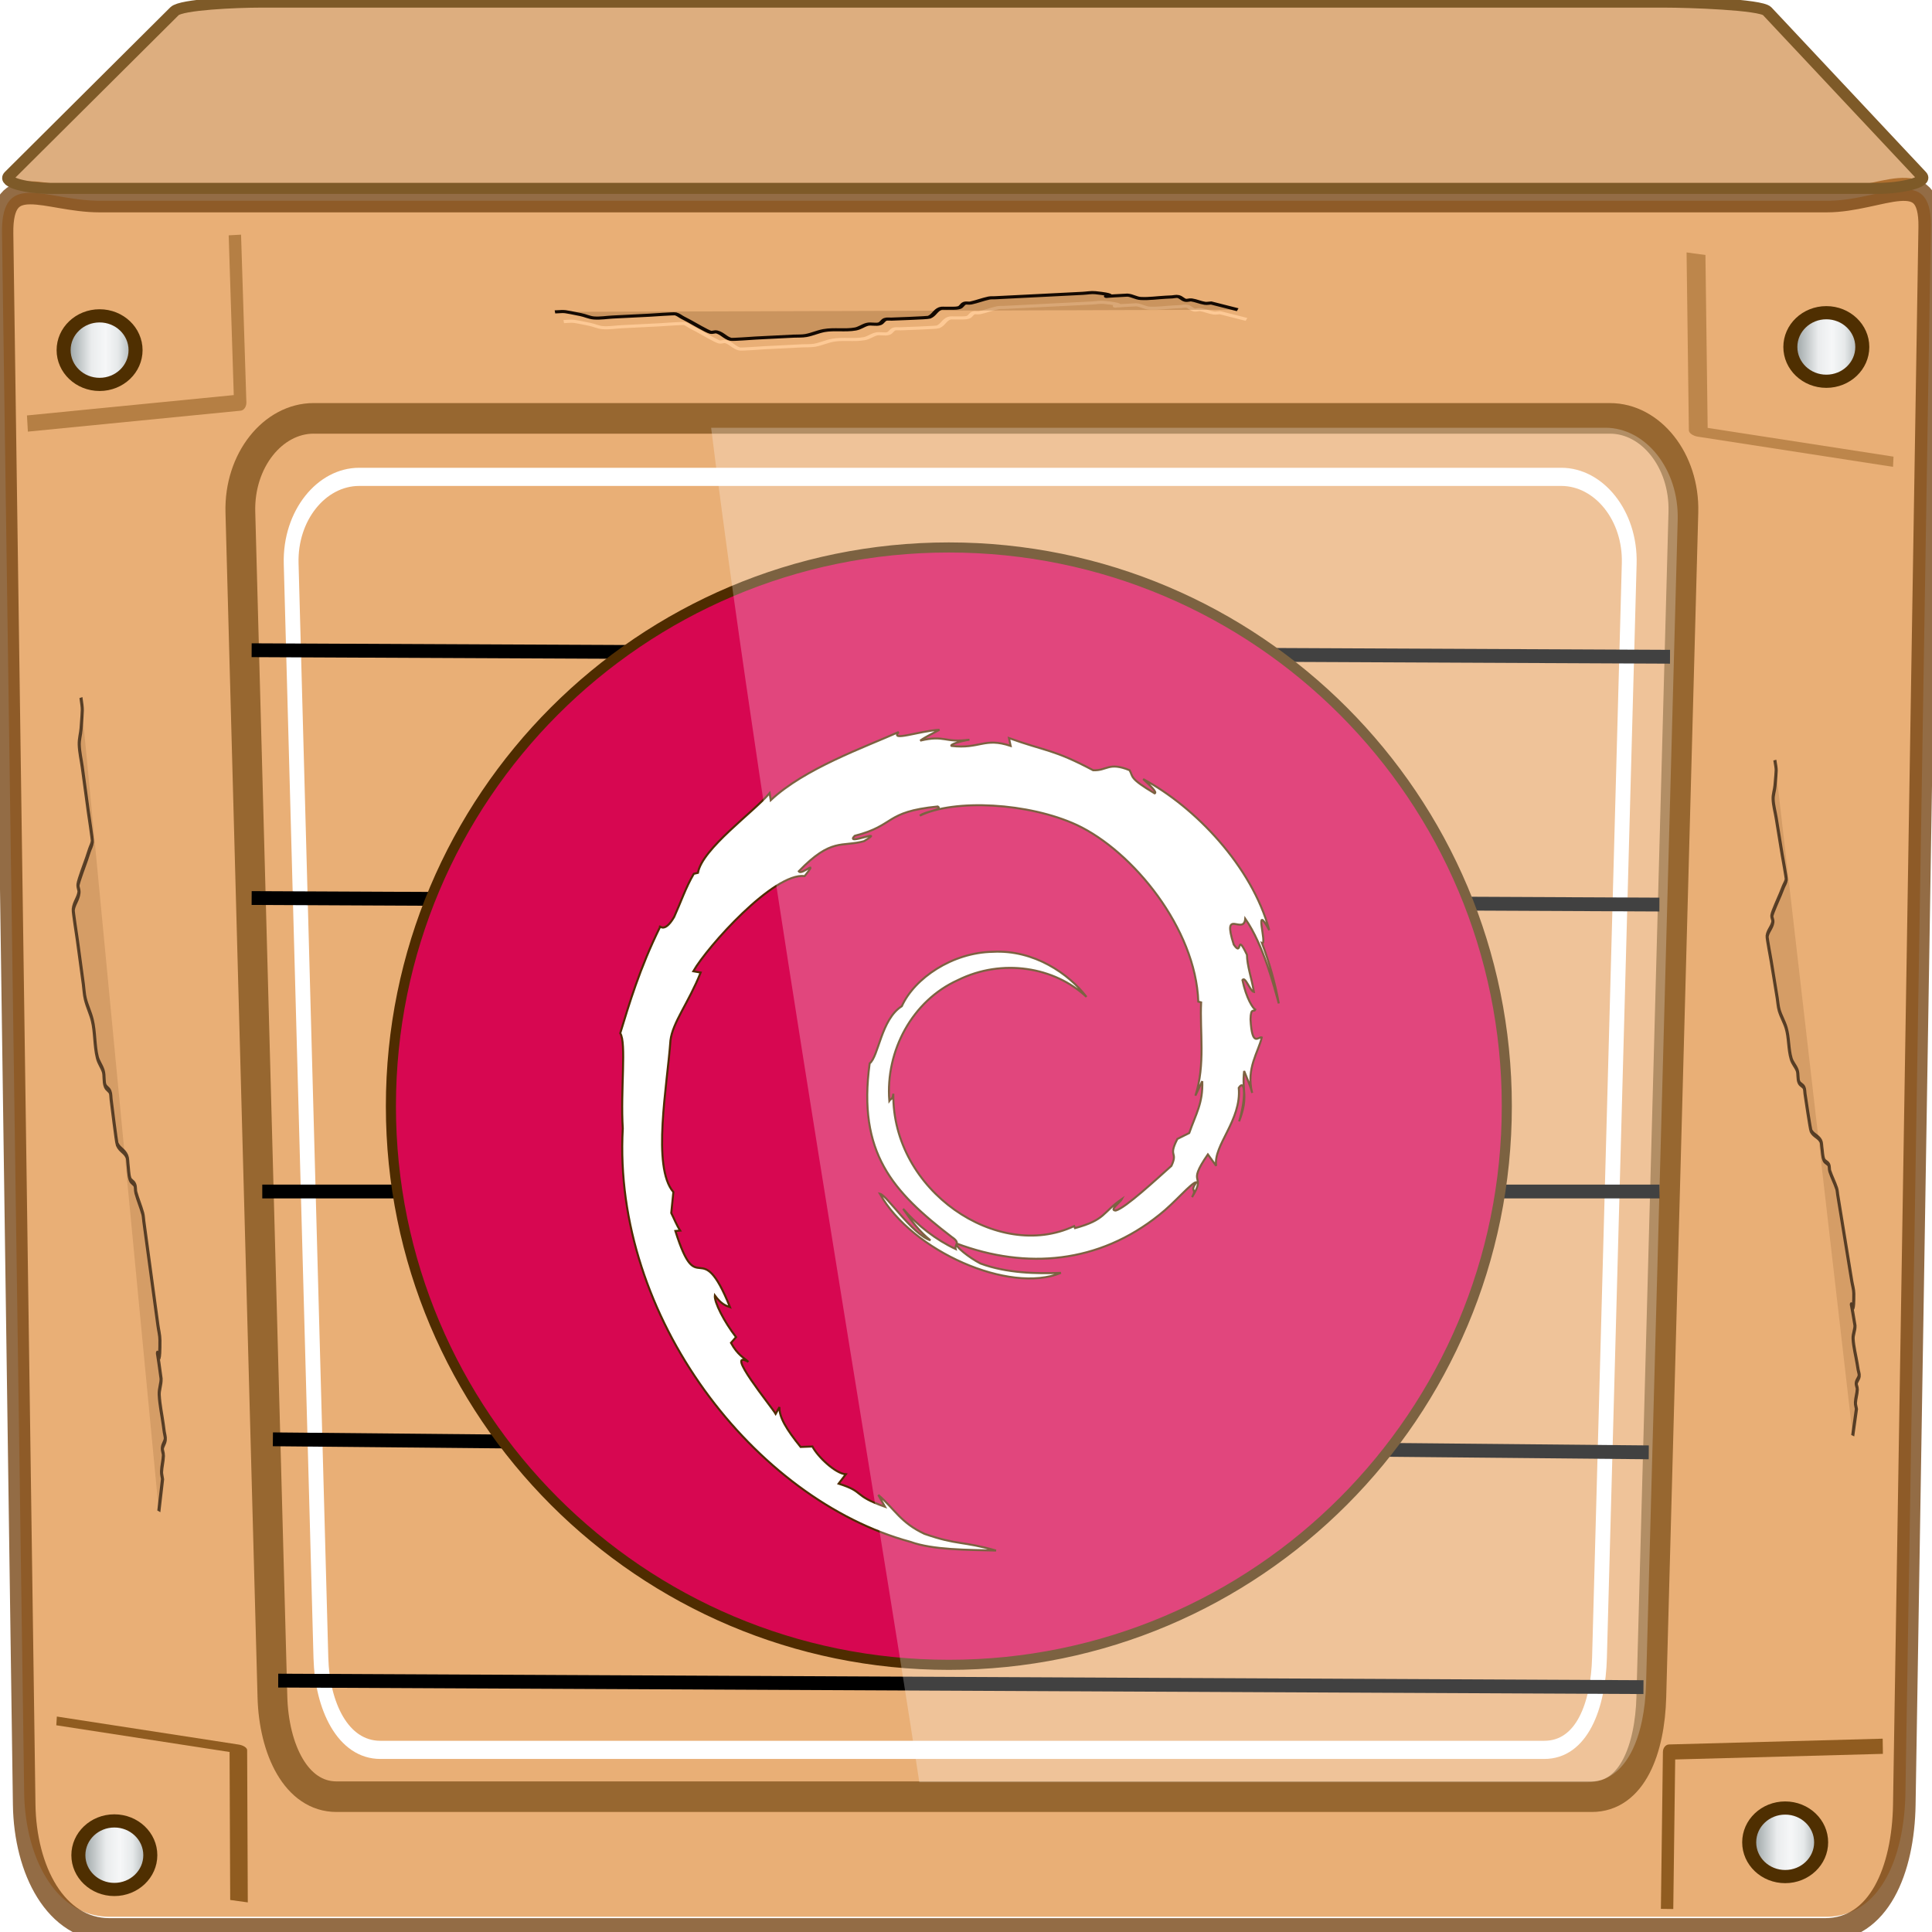 <?xml version="1.0" encoding="UTF-8" standalone="no"?>
<!-- Created with Inkscape (http://www.inkscape.org/) -->

<svg
   xmlns:dc="http://purl.org/dc/elements/1.1/"
   xmlns:cc="http://creativecommons.org/ns#"
   xmlns:rdf="http://www.w3.org/1999/02/22-rdf-syntax-ns#"
   xmlns:svg="http://www.w3.org/2000/svg"
   xmlns="http://www.w3.org/2000/svg"
   xmlns:xlink="http://www.w3.org/1999/xlink"
   xmlns:sodipodi="http://sodipodi.sourceforge.net/DTD/sodipodi-0.dtd"
   xmlns:inkscape="http://www.inkscape.org/namespaces/inkscape"
   width="96"
   height="96"
   viewBox="0 0 96 96"
   version="1.1"
   id="svg1072"
   inkscape:version="0.92.1 r15371"
   sodipodi:docname="gdebi.svg">
  <defs
     id="defs1066">
    <filter
       style="color-interpolation-filters:sRGB"
       id="filter18944"
       inkscape:collect="always">
      <feGaussianBlur
         id="feGaussianBlur18946"
         stdDeviation="0.236"
         inkscape:collect="always" />
    </filter>
    <filter
       style="color-interpolation-filters:sRGB"
       id="filter18574"
       inkscape:collect="always">
      <feGaussianBlur
         id="feGaussianBlur18576"
         stdDeviation="2.781"
         inkscape:collect="always" />
    </filter>
    <filter
       style="color-interpolation-filters:sRGB"
       height="1.033"
       y="-0.017"
       width="1.395"
       x="-0.197"
       id="filter18821"
       inkscape:collect="always">
      <feGaussianBlur
         id="feGaussianBlur18823"
         stdDeviation="0.962"
         inkscape:collect="always" />
    </filter>
    <linearGradient
       inkscape:collect="always"
       id="linearGradient4672">
      <stop
         style="stop-color:#727e7f;stop-opacity:1"
         offset="0"
         id="stop4668" />
      <stop
         id="stop4680"
         offset="0.404"
         style="stop-color:#eaeced;stop-opacity:1" />
      <stop
         id="stop4676"
         offset="0.568"
         style="stop-color:#f6f7f8;stop-opacity:1" />
      <stop
         style="stop-color:#e6e9ea;stop-opacity:1"
         offset="0.714"
         id="stop4678" />
      <stop
         style="stop-color:#828b8c;stop-opacity:1"
         offset="1"
         id="stop4670" />
    </linearGradient>
    <linearGradient
       inkscape:collect="always"
       xlink:href="#linearGradient4672"
       id="linearGradient6970"
       gradientUnits="userSpaceOnUse"
       x1="9.514"
       y1="28.111"
       x2="16.1"
       y2="28.111" />
    <filter
       inkscape:collect="always"
       style="color-interpolation-filters:sRGB"
       id="filter898"
       x="-0.012"
       width="1.023"
       y="-0.012"
       height="1.025">
      <feGaussianBlur
         inkscape:collect="always"
         stdDeviation="0.296"
         id="feGaussianBlur900" />
    </filter>
    <linearGradient
       inkscape:collect="always"
       xlink:href="#linearGradient4672"
       id="linearGradient908"
       x1="10.226"
       y1="57.293"
       x2="13.857"
       y2="57.293"
       gradientUnits="userSpaceOnUse" />
    <linearGradient
       inkscape:collect="always"
       xlink:href="#linearGradient4672"
       id="linearGradient910"
       x1="80.782"
       y1="56.714"
       x2="84.413"
       y2="56.714"
       gradientUnits="userSpaceOnUse" />
    <linearGradient
       inkscape:collect="always"
       xlink:href="#linearGradient4672"
       id="linearGradient912"
       x1="82.52"
       y1="-10.46"
       x2="86.15"
       y2="-10.46"
       gradientUnits="userSpaceOnUse" />
    <linearGradient
       inkscape:collect="always"
       xlink:href="#linearGradient4672"
       id="linearGradient914"
       x1="9.602"
       y1="-10.319"
       x2="13.233"
       y2="-10.319"
       gradientUnits="userSpaceOnUse" />
  </defs>
  <sodipodi:namedview
     id="base"
     pagecolor="#ffffff"
     bordercolor="#666666"
     borderopacity="1.0"
     inkscape:pageopacity="0.0"
     inkscape:pageshadow="2"
     inkscape:zoom="6.7951784"
     inkscape:cx="89.1228"
     inkscape:cy="48.578309"
     inkscape:document-units="px"
     inkscape:current-layer="g919"
     showgrid="false"
     inkscape:showpageshadow="false"
     units="px"
     inkscape:lockguides="true"
     inkscape:window-width="1280"
     inkscape:window-height="972"
     inkscape:window-x="0"
     inkscape:window-y="26"
     inkscape:window-maximized="1"
     inkscape:snap-global="false">
    <sodipodi:guide
       position="0,0"
       orientation="0,96"
       id="guide1621"
       inkscape:locked="true" />
    <sodipodi:guide
       position="96,96"
       orientation="0,-96"
       id="guide1625"
       inkscape:locked="true" />
    <sodipodi:guide
       position="0,96"
       orientation="96,0"
       id="guide1627"
       inkscape:locked="true" />
  </sodipodi:namedview>
  <g
     inkscape:label="Livello 1"
     inkscape:groupmode="layer"
     id="layer1"
     transform="translate(0,-1026.52)">
    <g
       transform="matrix(1.172,0,0,1.105,-8.208,1055.402)"
       id="g5231">
      <g
         id="g919"
         transform="matrix(1.004,0,0,1.001,-0.238,-0.064)">
        <path
           id="path18630"
           transform="matrix(0.854,0,0,0.905,7.005,-26.135)"
           d="M 94.533,9.498 C 93.571,9.456 92.131,10.061 90.625,10.061 H 5.174 c -2.677,0 -4.878,-1.591 -4.832,1.621 L 1.438,89.08 c 0.045,3.212 1.55,6.162 4.227,6.162 H 90.537 c 2.677,0 3.874,-2.95 3.926,-6.162 L 95.719,11.359 C 95.741,9.954 95.282,9.531 94.533,9.498 Z M 5.273,15.621 a 1.979,1.702 0 0 1 1.979,1.701 1.979,1.702 0 0 1 -1.979,1.703 1.979,1.702 0 0 1 -1.979,-1.703 1.979,1.702 0 0 1 1.979,-1.701 z m 85.328,0 a 1.78,1.702 0 0 1 1.781,1.701 1.78,1.702 0 0 1 -1.781,1.703 1.78,1.702 0 0 1 -1.779,-1.703 1.78,1.702 0 0 1 1.779,-1.701 z m -2.035,74.236 a 1.78,1.702 0 0 1 1.779,1.701 1.78,1.702 0 0 1 -1.779,1.701 1.78,1.702 0 0 1 -1.779,-1.701 1.78,1.702 0 0 1 1.779,-1.701 z m -82.578,0.5 A 1.879,1.702 0 0 1 7.867,92.061 1.879,1.702 0 0 1 5.988,93.762 1.879,1.702 0 0 1 4.109,92.061 1.879,1.702 0 0 1 5.988,90.357 Z"
           style="display:inline;fill:#e9af76;fill-opacity:1;stroke:none;stroke-width:1.182"
           inkscape:connector-curvature="0" />
        <path
           transform="matrix(1,0,0,1.086,4.2329356e-8,-5.266)"
           style="display:inline;opacity:0.789;fill:none;stroke:#764514;stroke-width:0.953;stroke-linecap:round;stroke-linejoin:bevel;stroke-miterlimit:4;stroke-dasharray:none;stroke-opacity:1"
           d="m 11.422,-10.828 h 72.931 c 2.284,0 4.392,-1.606 4.348,1.091 L 87.628,55.513 c -0.044,2.697 -1.066,5.173 -3.35,5.173 H 11.842 c -2.284,0 -3.569,-2.477 -3.608,-5.173 L 7.299,-9.468 C 7.26,-12.165 9.138,-10.828 11.422,-10.828 Z"
           id="path18476"
           inkscape:connector-curvature="0"
           sodipodi:nodetypes="sssssssss" />
        <path
           transform="matrix(-0.018,0.151,-0.265,-0.05,278.821,28.797)"
           style="opacity:0.598;fill:none;stroke:#703f00;stroke-width:3;stroke-linecap:butt;stroke-linejoin:round;stroke-miterlimit:4;stroke-dasharray:none;stroke-opacity:1;filter:url(#filter18944)"
           d="m 13.344,722.334 1.291,30.983 -51.638,3.873 v 0"
           id="path19000"
           inkscape:connector-curvature="0" />
        <path
           style="display:inline;fill:none;stroke:#ffffff;stroke-width:3.812;stroke-linecap:round;stroke-linejoin:round;stroke-miterlimit:4;stroke-dasharray:none;stroke-opacity:1;filter:url(#filter18574)"
           d="M 111.902,747.137 H 421.437 c 9.695,0 17.836,8.121 17.5,18.194 l -7.656,229.705 c -0.336,10.074 -4.524,19.332 -14.219,19.332 H 117.37 c -9.695,0 -14.977,-9.258 -15.313,-19.332 L 94.401,765.332 c -0.336,-10.074 7.805,-18.194 17.5,-18.194 z"
           id="path18566"
           inkscape:connector-curvature="0"
           sodipodi:nodetypes="sssssssss"
           transform="matrix(0.164,0,0,0.214,4.026,-164.513)" />
        <path
           transform="matrix(0.018,-0.129,0.247,0.046,-169.055,19.755)"
           inkscape:connector-curvature="0"
           id="path18994"
           d="m 13.344,722.334 1.291,30.983 -51.638,3.873 v 0"
           style="opacity:0.852;fill:none;stroke:#703f00;stroke-width:3;stroke-linecap:butt;stroke-linejoin:round;stroke-miterlimit:4;stroke-dasharray:none;stroke-opacity:1;filter:url(#filter18944)" />
        <path
           transform="matrix(0.994,0,0,1.086,0.436,-5.266)"
           sodipodi:nodetypes="sssssssss"
           inkscape:connector-curvature="0"
           id="path18568"
           d="m 20.143,-1.829 h 55.076 c 1.725,0 3.174,1.733 3.114,3.882 L 76.971,51.061 c -0.06,2.149 -0.805,4.124 -2.53,4.124 H 21.116 c -1.725,0 -2.665,-1.975 -2.725,-4.124 L 17.029,2.052 c -0.06,-2.149 1.389,-3.882 3.114,-3.882 z"
           style="display:inline;opacity:0.77;fill:none;stroke:#603600;stroke-width:1.265;stroke-linecap:round;stroke-linejoin:round;stroke-miterlimit:4;stroke-dasharray:none;stroke-opacity:1;filter:url(#filter898)" />
        <path
           id="path18608"
           transform="matrix(1,0,0,1.086,4.2329356e-8,-5.266)"
           style="display:inline;fill:none;stroke:#000000;stroke-width:0.572;stroke-linecap:butt;stroke-linejoin:round;stroke-miterlimit:4;stroke-dasharray:none;stroke-opacity:1"
           d="M 18.961,50.383 76.613,50.653 M 18.736,40.402 76.837,40.941 M 18.288,30.151 h 58.998 v 0 m -59.447,-12.139 59.447,0.27 v 0 M 17.839,7.761 77.734,8.031"
           inkscape:connector-curvature="0" />
        <path
           transform="matrix(0.174,0,0,0.243,14.809,-191.018)"
           inkscape:connector-curvature="0"
           id="path18938"
           d="m 13.344,722.334 1.291,30.983 -51.638,3.873 v 0"
           style="opacity:0.656;fill:none;stroke:#703f00;stroke-width:3;stroke-linecap:butt;stroke-linejoin:round;stroke-miterlimit:4;stroke-dasharray:none;stroke-opacity:1;filter:url(#filter18944)" />
        <path
           transform="matrix(-0.174,-0.012,0.01,-0.227,72.709,223.838)"
           style="opacity:0.852;fill:none;stroke:#703f00;stroke-width:3;stroke-linecap:butt;stroke-linejoin:round;stroke-miterlimit:4;stroke-dasharray:none;stroke-opacity:1;filter:url(#filter18944)"
           d="m 13.344,722.334 1.291,30.983 -51.638,3.873 v 0"
           id="path18956"
           inkscape:connector-curvature="0" />
        <ellipse
           ry="1.54"
           rx="1.519"
           style="fill:url(#linearGradient910);fill-opacity:1;stroke:#4f2f01;stroke-width:0.592;stroke-linejoin:round;stroke-miterlimit:4;stroke-dasharray:none;stroke-opacity:1"
           id="path18738"
           inkscape:transform-center-y="-69.711632"
           cx="82.597"
           cy="56.714" />
        <ellipse
           ry="1.54"
           rx="1.519"
           id="path18744"
           style="fill:url(#linearGradient912);fill-opacity:1;stroke:#4f2f01;stroke-width:0.592;stroke-linejoin:round;stroke-miterlimit:4;stroke-dasharray:none;stroke-opacity:1"
           cx="84.335"
           cy="-10.46" />
        <path
           style="fill:none;stroke:#fdc995;stroke-width:1px;stroke-linecap:butt;stroke-linejoin:miter;stroke-opacity:1;filter:url(#filter18821)"
           d="m 232.714,641.51 c -0.861,1.721 -1.721,3.443 -2.582,5.164 0,0.43 0.136,0.883 0,1.291 -0.304,0.913 -0.987,1.669 -1.291,2.582 -0.136,0.408 0.192,0.906 0,1.291 -0.272,0.544 -1.019,0.747 -1.291,1.291 -0.192,0.385 0,0.861 0,1.291 0,0.43 0,0.861 0,1.291 0,1.721 0.283,3.466 0,5.164 -0.158,0.949 -1.102,1.638 -1.291,2.582 0,9.848 0.577,-1.018 -1.291,6.455 -0.209,0.835 0,1.721 0,2.582 0,2.582 0,5.164 0,7.746 0,2.582 0,5.164 0,7.746 0,0.861 0,1.721 0,2.582 0,0.43 -0.104,0.873 0,1.291 0.33,1.32 0.961,2.553 1.291,3.873 0.104,0.417 -0.192,0.906 0,1.291 0.272,0.544 1.099,0.714 1.291,1.291 0.272,0.816 0,1.721 0,2.582 0,0.43 -0.192,0.906 0,1.291 0.544,1.089 2.038,1.493 2.582,2.582 0.192,0.384 0,7.203 0,7.746 0,0.43 -0.192,0.906 0,1.291 0.272,0.544 1.019,0.747 1.291,1.291 0.385,0.77 -0.272,1.765 0,2.582 0.304,0.913 1.102,1.638 1.291,2.582 0.422,2.11 -0.422,4.345 0,6.455 0.267,1.334 1.024,2.539 1.291,3.873 0.169,0.844 0,1.721 0,2.582 0,2.582 0,5.164 0,7.746 0,0.675 0.17,4.824 0,5.164 -0.544,1.089 -2.038,1.493 -2.582,2.582 -0.192,0.385 0.192,0.906 0,1.291 -0.345,0.689 -3.193,3.193 -3.873,3.873 -0.43,0.43 -0.861,0.861 -1.291,1.291 -0.43,0.43 -1.019,0.747 -1.291,1.291 -0.145,0.289 0,4.857 0,5.164 0,2.582 0,5.164 0,7.746 0,1.291 0.253,2.607 0,3.873 -0.189,0.944 -0.934,1.689 -1.291,2.582 -1.427,3.568 -1.291,2.738 -1.291,5.164"
           id="path18807"
           inkscape:connector-curvature="0"
           transform="matrix(0.024,0.139,-0.205,0.011,185.774,-51.103)" />
        <path
           inkscape:connector-curvature="0"
           id="path18825"
           d="m 236.714,641.51 c -0.861,1.721 -1.721,3.443 -2.582,5.164 0,0.43 0.136,0.883 0,1.291 -0.304,0.913 -0.987,1.669 -1.291,2.582 -0.136,0.408 0.192,0.906 0,1.291 -0.272,0.544 -1.019,0.747 -1.291,1.291 -0.192,0.385 0,0.861 0,1.291 0,0.43 0,0.861 0,1.291 0,1.721 0.283,3.466 0,5.164 -0.158,0.949 -1.102,1.638 -1.291,2.582 0,9.848 0.577,-1.018 -1.291,6.455 -0.209,0.835 0,1.721 0,2.582 0,2.582 0,5.164 0,7.746 0,2.582 0,5.164 0,7.746 0,0.861 0,1.721 0,2.582 0,0.43 -0.104,0.873 0,1.291 0.33,1.32 0.961,2.553 1.291,3.873 0.104,0.417 -0.192,0.906 0,1.291 0.272,0.544 1.099,0.714 1.291,1.291 0.272,0.816 0,1.721 0,2.582 0,0.43 -0.192,0.906 0,1.291 0.544,1.089 2.038,1.493 2.582,2.582 0.192,0.384 0,7.203 0,7.746 0,0.43 -0.192,0.906 0,1.291 0.272,0.544 1.019,0.747 1.291,1.291 0.385,0.77 -0.272,1.765 0,2.582 0.304,0.913 1.102,1.638 1.291,2.582 0.422,2.11 -0.422,4.345 0,6.455 0.267,1.334 1.024,2.539 1.291,3.873 0.169,0.844 0,1.721 0,2.582 0,2.582 0,5.164 0,7.746 0,0.675 0.17,4.824 0,5.164 -0.544,1.089 -2.038,1.493 -2.582,2.582 -0.192,0.385 0.192,0.906 0,1.291 -0.345,0.689 -3.193,3.193 -3.873,3.873 -0.43,0.43 -0.861,0.861 -1.291,1.291 -0.43,0.43 -1.019,0.747 -1.291,1.291 -0.145,0.289 0,4.857 0,5.164 0,2.582 0,5.164 0,7.746 0,1.291 0.253,2.607 0,3.873 -0.189,0.944 -0.934,1.689 -1.291,2.582 -1.427,3.568 -1.291,2.738 -1.291,5.164"
           style="fill:#653a10;fill-opacity:0.233;stroke:#130900;stroke-width:1px;stroke-linecap:butt;stroke-linejoin:miter;stroke-opacity:1;filter:url(#filter18821)"
           transform="matrix(0.024,0.139,-0.205,0.011,185.306,-52.094)" />
        <path
           sodipodi:nodetypes="sssssssss"
           inkscape:connector-curvature="0"
           id="rect17952"
           d="m 18.215,-25.954 h 59.293 c 1.006,0 4.063,0.107 4.329,0.409 l 6.519,7.392 c 0.266,0.301 -0.857,0.568 -1.862,0.568 H 9.368 c -1.006,0 -2.055,-0.264 -1.768,-0.568 l 6.983,-7.392 c 0.287,-0.304 2.627,-0.409 3.632,-0.409 z"
           style="display:inline;fill:#c37120;fill-opacity:0.573;stroke:#7e5a28;stroke-width:0.498;stroke-miterlimit:4;stroke-dasharray:none;stroke-opacity:1" />
        <g
           transform="matrix(0.092,0,0,0.098,-164.455,17.859)"
           id="g7966"
           style="opacity:1;stroke:#4f2c00;stroke-width:4.624;stroke-miterlimit:4;stroke-dasharray:none;stroke-opacity:1">
          <path
             transform="matrix(0.694,0,0,0.694,3066.714,8.875)"
             style="fill:#d70751;fill-opacity:1;fill-rule:nonzero;stroke:#4f2c00;stroke-width:6.666;stroke-miterlimit:4;stroke-dasharray:none;stroke-opacity:1"
             id="path4894-3"
             d="m -733.623,72.268 c 0,203.805 -165.216,369.021 -369.021,369.021 -203.805,0 -369.021,-165.216 -369.021,-369.021 0,-203.805 165.216,-369.021 369.021,-369.021 203.805,0 369.021,165.216 369.021,369.021 z"
             inkscape:connector-curvature="0" />
          <path
             style="fill:#ffffff;fill-opacity:1;stroke:#4f2c00;stroke-width:0.925;stroke-miterlimit:4;stroke-dasharray:none;stroke-opacity:1"
             id="path14-1"
             d="m 2417.793,47.544 c 0.378,10.152 -2.963,15.086 -5.984,23.809 l -5.433,2.702 c -4.442,8.631 0.441,5.48 -2.74,12.342 -6.942,6.165 -21.036,19.284 -25.549,20.485 -3.299,-0.071 2.231,-3.891 2.954,-5.383 -9.283,6.37 -7.451,9.564 -21.65,13.443 l -0.412,-0.929 c -35.004,16.472 -83.631,-16.166 -82.992,-60.692 -0.37,2.824 -1.063,2.118 -1.836,3.252 -1.807,-22.906 10.581,-45.913 31.474,-55.321 20.435,-10.11 44.392,-5.967 59.02,7.686 -8.035,-10.531 -24.041,-21.696 -42.996,-20.662 -18.578,0.303 -35.962,12.106 -41.761,24.927 -9.514,5.988 -10.623,23.095 -14.767,26.23 -5.584,41.013 10.493,58.725 37.694,79.572 4.269,2.883 1.202,3.324 1.773,5.517 -9.035,-4.227 -17.305,-10.615 -24.112,-18.435 3.614,5.282 7.509,10.417 12.547,14.451 -8.526,-2.878 -19.91,-20.645 -23.225,-21.368 14.687,26.297 59.578,46.119 83.097,36.281 -10.883,0.403 -24.704,0.223 -36.924,-4.295 -5.148,-2.643 -12.119,-8.11 -10.871,-9.131 32.088,11.98 65.226,9.068 92.985,-13.182 7.068,-5.505 14.783,-14.863 17.015,-14.989 -3.358,5.051 0.576,2.429 -2.005,6.887 7.026,-11.35 -3.063,-4.622 7.27,-19.599 l 3.816,5.253 c -1.429,-9.43 11.703,-20.868 10.366,-35.769 3.013,-4.555 3.358,4.908 0.164,15.388 4.433,-11.627 1.172,-13.497 2.307,-23.095 1.223,3.227 2.849,6.652 3.677,10.06 -2.891,-11.241 2.954,-18.922 4.408,-25.457 -1.437,-0.63 -4.459,4.967 -5.156,-8.303 0.105,-5.765 1.609,-3.021 2.185,-4.442 -1.126,-0.651 -4.097,-5.072 -5.9,-13.548 1.298,-1.996 3.496,5.164 5.278,5.454 -1.147,-6.736 -3.118,-11.875 -3.202,-17.048 -5.211,-10.884 -1.845,1.454 -6.064,-4.673 -5.547,-17.288 4.597,-4.013 5.287,-11.863 8.396,12.165 13.182,31.033 15.388,38.845 -1.681,-9.526 -4.391,-18.758 -7.706,-27.688 2.559,1.08 -4.114,-19.595 3.323,-5.904 -7.938,-29.184 -33.945,-56.456 -57.876,-69.247 2.921,2.677 6.614,6.038 5.295,6.568 -11.909,-7.081 -9.816,-7.639 -11.522,-10.631 -9.686,-3.946 -10.333,0.324 -16.742,0.009 -18.279,-9.699 -21.801,-8.669 -38.622,-14.737 l 0.765,3.58 c -12.106,-4.034 -14.107,1.521 -27.188,0.009 -0.794,-0.618 4.193,-2.252 8.303,-2.845 -11.707,1.546 -11.161,-2.311 -22.616,0.424 2.82,-1.979 5.812,-3.294 8.82,-4.975 -9.543,0.58 -22.792,5.555 -18.704,1.025 -15.569,6.95 -43.223,16.704 -58.742,31.256 l -0.487,-3.261 c -7.11,8.535 -31.008,25.49 -32.911,36.554 l -1.904,0.441 c -3.693,6.265 -6.093,13.363 -9.026,19.805 -4.837,8.249 -7.093,3.177 -6.404,4.471 -9.518,19.296 -14.254,35.508 -18.334,48.812 2.908,4.349 0.072,26.188 1.168,43.664 -4.774,86.329 60.587,170.141 132.032,189.487 10.472,3.753 26.04,3.618 39.286,3.988 -15.624,-4.471 -17.641,-2.366 -32.87,-7.673 -10.98,-5.177 -13.384,-11.081 -21.166,-17.834 l 3.08,5.442 c -15.254,-5.4 -8.87,-6.681 -21.284,-10.61 l 3.29,-4.29 c -4.946,-0.378 -13.098,-8.329 -15.325,-12.745 l -5.413,0.214 c -6.497,-8.009 -9.963,-13.796 -9.707,-18.279 l -1.748,3.118 c -1.979,-3.4 -23.914,-30.079 -12.535,-23.868 -2.114,-1.925 -4.925,-3.139 -7.971,-8.682 l 2.316,-2.643 c -5.467,-7.047 -10.077,-16.077 -9.724,-19.086 2.921,3.942 4.946,4.681 6.955,5.358 -13.829,-34.306 -14.607,-1.887 -25.074,-34.92 l 2.21,-0.176 c -1.693,-2.568 -2.731,-5.337 -4.093,-8.064 l 0.967,-9.602 c -9.951,-11.497 -2.782,-48.934 -1.341,-69.461 0.988,-8.345 8.308,-17.233 13.867,-31.171 l -3.386,-0.58 c 6.479,-11.295 36.987,-45.379 51.123,-43.631 6.845,-8.598 -1.362,-0.034 -2.702,-2.194 15.039,-15.561 19.767,-10.993 29.915,-13.796 10.938,-6.492 -9.392,2.538 -4.206,-2.475 18.922,-4.828 13.405,-10.984 38.084,-13.434 2.605,1.479 -6.039,2.286 -8.207,4.206 15.758,-7.715 49.876,-5.954 72.046,4.278 25.704,12.022 54.602,47.543 55.745,80.963 l 1.298,0.349 c -0.656,13.287 2.034,28.654 -2.635,42.765 l 3.156,-6.686"
             inkscape:connector-curvature="0" />
        </g>
        <path
           transform="matrix(0.167,0,0,0.215,3.567,-165.862)"
           sodipodi:nodetypes="csssscc"
           inkscape:connector-curvature="0"
           id="path4894"
           d="m 201.647,739.675 h 226.129 c 10.127,0 18.631,8.6 18.281,19.268 l -7.998,243.262 c -0.351,10.668 -4.726,20.472 -14.853,20.472 H 254.291 C 243.589,964.135 214.634,825.854 201.647,739.675 Z"
           style="display:inline;fill:#ffffff;fill-opacity:0.254;stroke:none;stroke-width:4.009;stroke-linecap:round;stroke-linejoin:round;stroke-miterlimit:4;stroke-dasharray:none;stroke-opacity:1" />
        <ellipse
           cy="57.293"
           cx="12.041"
           inkscape:transform-center-y="-69.711632"
           id="ellipse969"
           style="fill:url(#linearGradient908);fill-opacity:1;stroke:#4f2f01;stroke-width:0.592;stroke-linejoin:round;stroke-miterlimit:4;stroke-dasharray:none;stroke-opacity:1"
           rx="1.519"
           ry="1.54" />
        <ellipse
           ry="1.54"
           rx="1.519"
           style="fill:url(#linearGradient914);fill-opacity:1;stroke:#4f2f01;stroke-width:0.592;stroke-linejoin:round;stroke-miterlimit:4;stroke-dasharray:none;stroke-opacity:1"
           id="ellipse971"
           inkscape:transform-center-y="-69.711632"
           cx="11.418"
           cy="-10.319" />
        <path
           transform="matrix(-0.127,0.043,-0.033,-0.259,65.152,197.819)"
           style="fill:#653a10;fill-opacity:0.233;stroke:#130900;stroke-width:1px;stroke-linecap:butt;stroke-linejoin:miter;stroke-opacity:1;filter:url(#filter18821);opacity:0.82"
           d="m 236.714,641.51 c -0.861,1.721 -1.721,3.443 -2.582,5.164 0,0.43 0.136,0.883 0,1.291 -0.304,0.913 -0.987,1.669 -1.291,2.582 -0.136,0.408 0.192,0.906 0,1.291 -0.272,0.544 -1.019,0.747 -1.291,1.291 -0.192,0.385 0,0.861 0,1.291 0,0.43 0,0.861 0,1.291 0,1.721 0.283,3.466 0,5.164 -0.158,0.949 -1.102,1.638 -1.291,2.582 0,9.848 0.577,-1.018 -1.291,6.455 -0.209,0.835 0,1.721 0,2.582 0,2.582 0,5.164 0,7.746 0,2.582 0,5.164 0,7.746 0,0.861 0,1.721 0,2.582 0,0.43 -0.104,0.873 0,1.291 0.33,1.32 0.961,2.553 1.291,3.873 0.104,0.417 -0.192,0.906 0,1.291 0.272,0.544 1.099,0.714 1.291,1.291 0.272,0.816 0,1.721 0,2.582 0,0.43 -0.192,0.906 0,1.291 0.544,1.089 2.038,1.493 2.582,2.582 0.192,0.384 0,7.203 0,7.746 0,0.43 -0.192,0.906 0,1.291 0.272,0.544 1.019,0.747 1.291,1.291 0.385,0.77 -0.272,1.765 0,2.582 0.304,0.913 1.102,1.638 1.291,2.582 0.422,2.11 -0.422,4.345 0,6.455 0.267,1.334 1.024,2.539 1.291,3.873 0.169,0.844 0,1.721 0,2.582 0,2.582 0,5.164 0,7.746 0,0.675 0.17,4.824 0,5.164 -0.544,1.089 -2.038,1.493 -2.582,2.582 -0.192,0.385 0.192,0.906 0,1.291 -0.345,0.689 -3.193,3.193 -3.873,3.873 -0.43,0.43 -0.861,0.861 -1.291,1.291 -0.43,0.43 -1.019,0.747 -1.291,1.291 -0.145,0.289 0,4.857 0,5.164 0,2.582 0,5.164 0,7.746 0,1.291 0.253,2.607 0,3.873 -0.189,0.944 -0.934,1.689 -1.291,2.582 -1.427,3.568 -1.291,2.738 -1.291,5.164"
           id="path879"
           inkscape:connector-curvature="0" />
        <path
           inkscape:connector-curvature="0"
           id="path881"
           d="m 236.714,641.51 c -0.861,1.721 -1.721,3.443 -2.582,5.164 0,0.43 0.136,0.883 0,1.291 -0.304,0.913 -0.987,1.669 -1.291,2.582 -0.136,0.408 0.192,0.906 0,1.291 -0.272,0.544 -1.019,0.747 -1.291,1.291 -0.192,0.385 0,0.861 0,1.291 0,0.43 0,0.861 0,1.291 0,1.721 0.283,3.466 0,5.164 -0.158,0.949 -1.102,1.638 -1.291,2.582 0,9.848 0.577,-1.018 -1.291,6.455 -0.209,0.835 0,1.721 0,2.582 0,2.582 0,5.164 0,7.746 0,2.582 0,5.164 0,7.746 0,0.861 0,1.721 0,2.582 0,0.43 -0.104,0.873 0,1.291 0.33,1.32 0.961,2.553 1.291,3.873 0.104,0.417 -0.192,0.906 0,1.291 0.272,0.544 1.099,0.714 1.291,1.291 0.272,0.816 0,1.721 0,2.582 0,0.43 -0.192,0.906 0,1.291 0.544,1.089 2.038,1.493 2.582,2.582 0.192,0.384 0,7.203 0,7.746 0,0.43 -0.192,0.906 0,1.291 0.272,0.544 1.019,0.747 1.291,1.291 0.385,0.77 -0.272,1.765 0,2.582 0.304,0.913 1.102,1.638 1.291,2.582 0.422,2.11 -0.422,4.345 0,6.455 0.267,1.334 1.024,2.539 1.291,3.873 0.169,0.844 0,1.721 0,2.582 0,2.582 0,5.164 0,7.746 0,0.675 0.17,4.824 0,5.164 -0.544,1.089 -2.038,1.493 -2.582,2.582 -0.192,0.385 0.192,0.906 0,1.291 -0.345,0.689 -3.193,3.193 -3.873,3.873 -0.43,0.43 -0.861,0.861 -1.291,1.291 -0.43,0.43 -1.019,0.747 -1.291,1.291 -0.145,0.289 0,4.857 0,5.164 0,2.582 0,5.164 0,7.746 0,1.291 0.253,2.607 0,3.873 -0.189,0.944 -0.934,1.689 -1.291,2.582 -1.427,3.568 -1.291,2.738 -1.291,5.164"
           style="opacity:0.82;fill:#653a10;fill-opacity:0.233;stroke:#130900;stroke-width:1px;stroke-linecap:butt;stroke-linejoin:miter;stroke-opacity:1;filter:url(#filter18821)"
           transform="matrix(-0.127,0.036,-0.033,-0.215,136.682,167.851)" />
      </g>
    </g>
  </g>
</svg>
